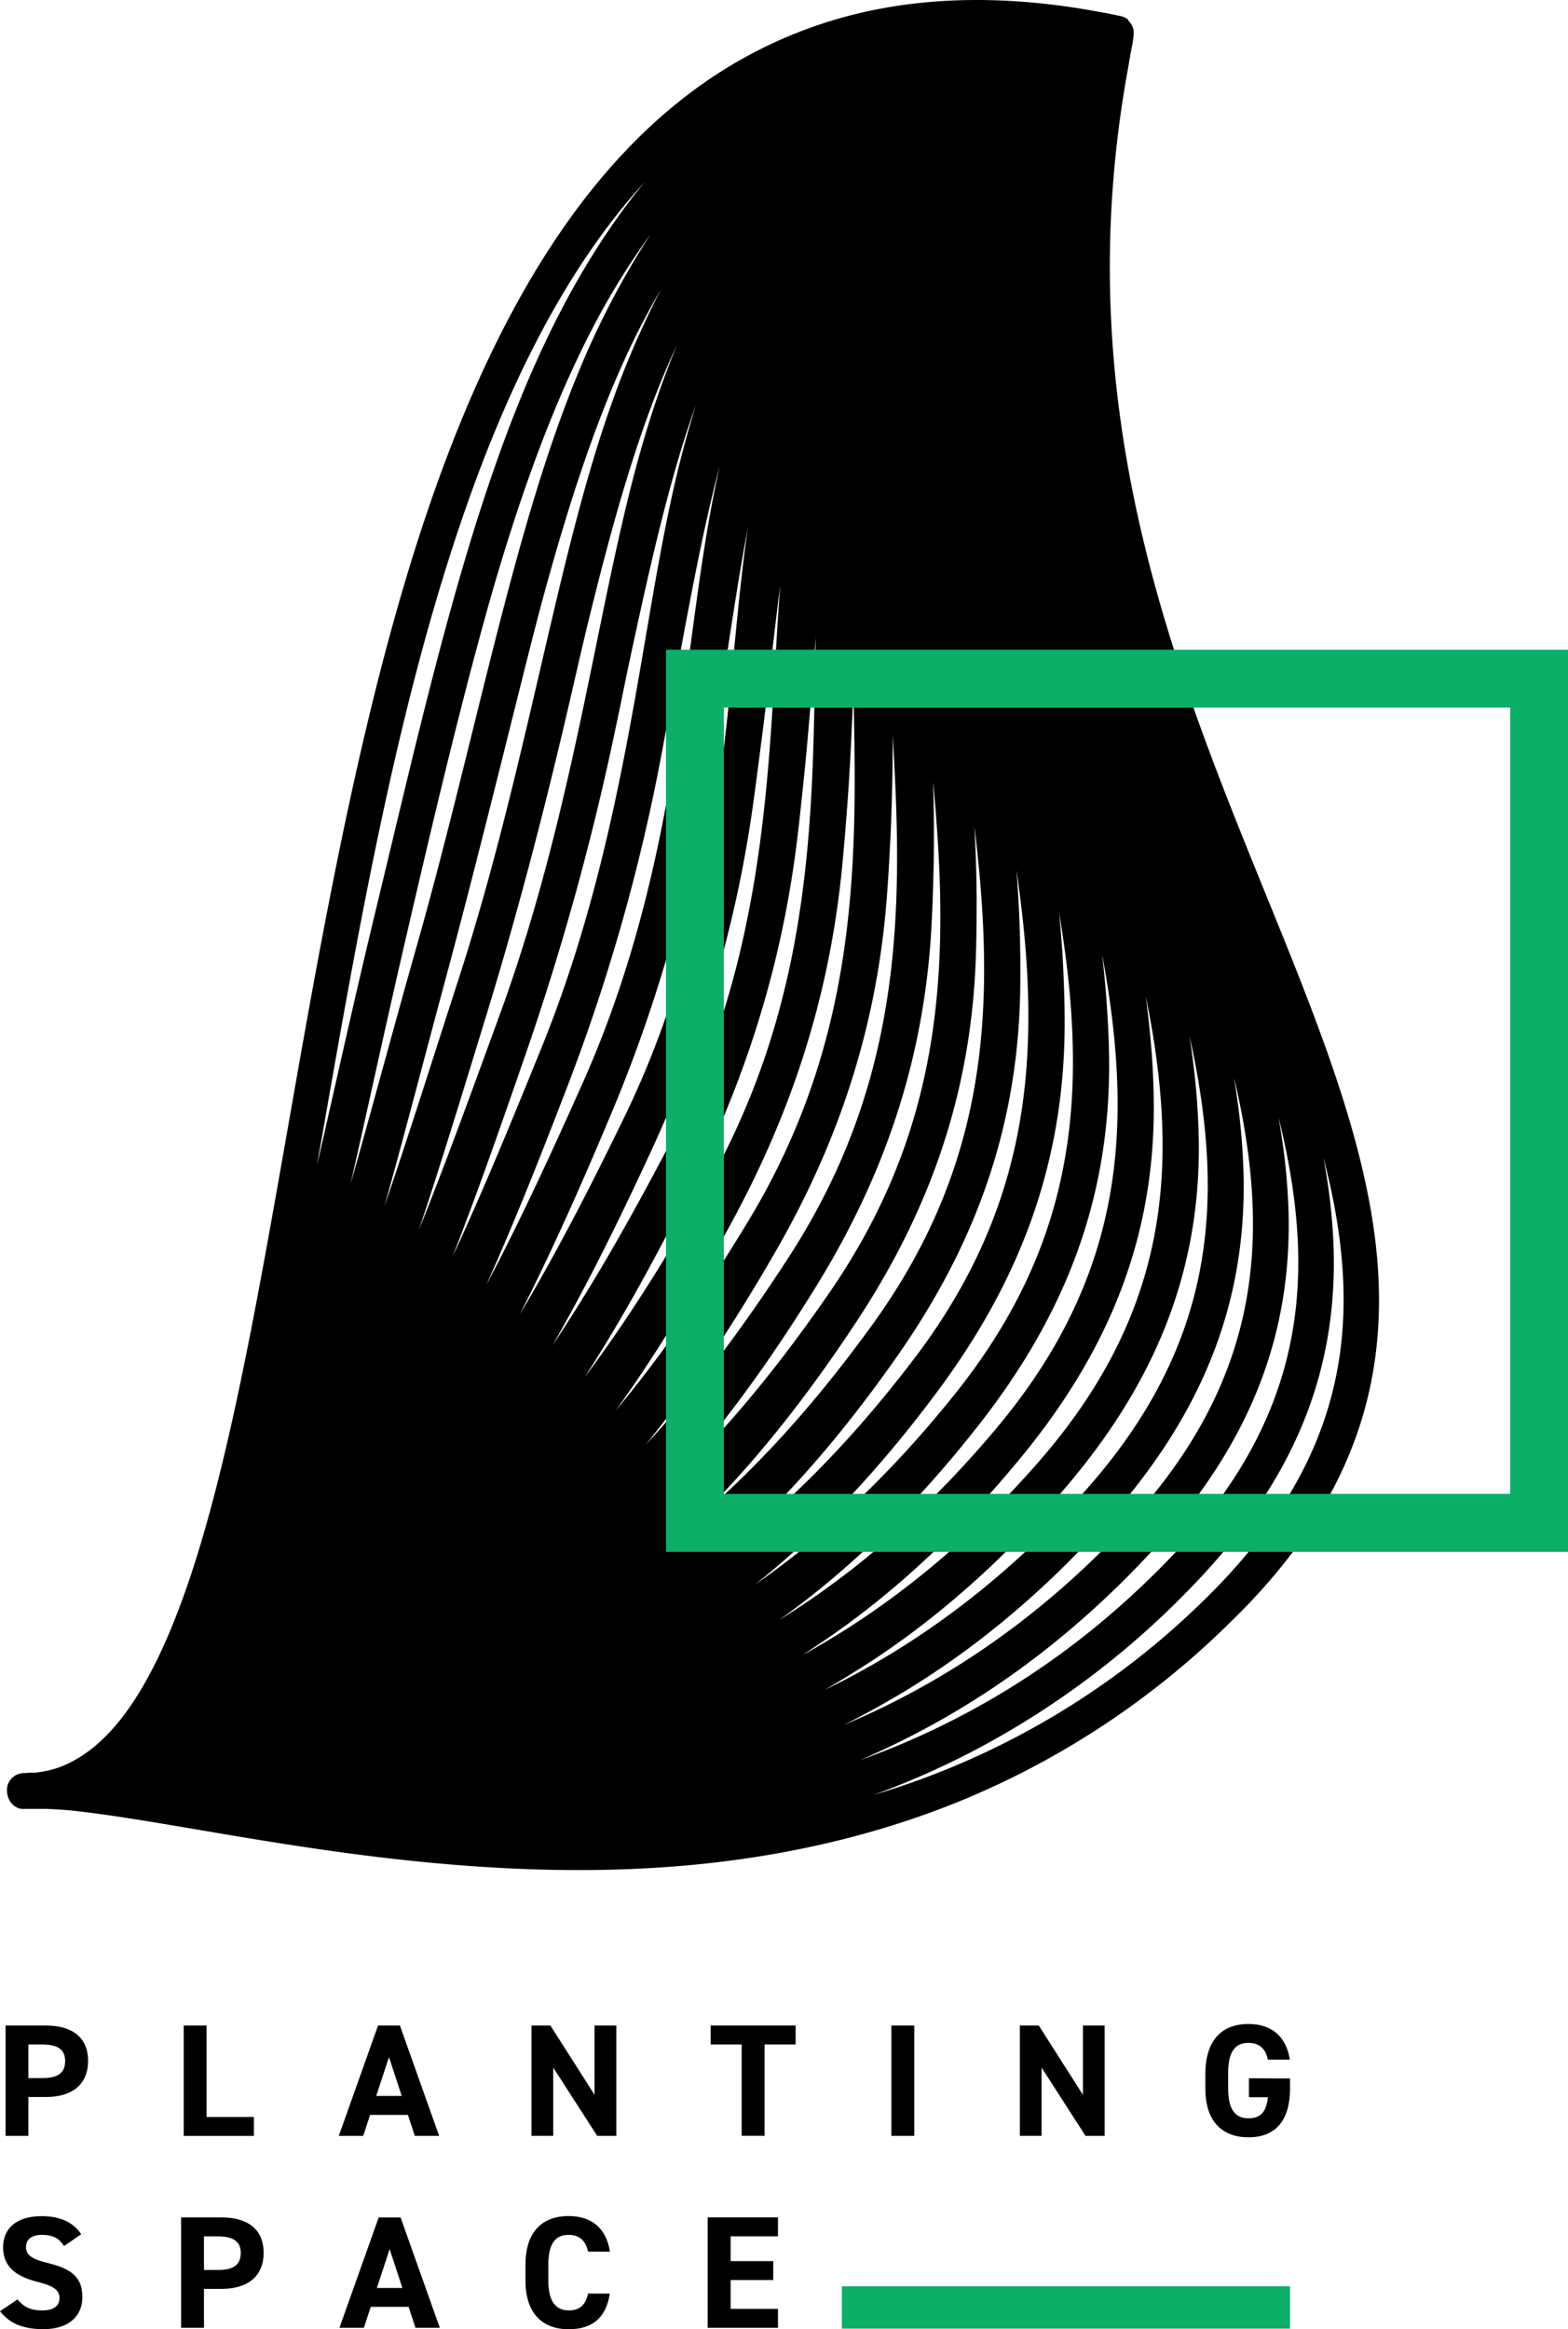 <svg xmlns="http://www.w3.org/2000/svg" viewBox="0 0 662.88 984.58"><defs><style>.cls-1{fill:#0baf68;}</style></defs><g id="Warstwa_2" data-name="Warstwa 2"><g id="Layer_1" data-name="Layer 1"><rect class="cls-1" x="355.9" y="966.46" width="189.46" height="17.89"/><path d="M12,886.44v16.43H2.35V856.23H19.42c11,0,17.82,4.94,17.82,14.94s-6.77,15.27-17.82,15.27Zm6-8c6.71,0,9.54-2.3,9.54-7.3,0-4.46-2.83-6.9-9.54-6.9H12v14.2Z"/><path d="M87.33,894.89h20v8H77.66V856.23h9.67Z"/><path d="M143.23,902.87l16.59-46.64h9.25l16.58,46.64H175.36l-2.9-8.86h-16l-2.91,8.86ZM159.05,886h10.78l-5.39-16.43Z"/><path d="M260.55,856.23v46.64h-8.08L233.88,874v28.86h-9.19V856.23h8l18.65,29.27V856.23Z"/><path d="M336.35,856.23v8H323.22v38.6h-9.67v-38.6H300.42v-8Z"/><path d="M386.51,902.87h-9.67V856.23h9.67Z"/><path d="M467,856.23v46.64h-8.09L440.34,874v28.86h-9.19V856.23h8l18.66,29.27V856.23Z"/><path d="M545.36,878.6v4.26c0,14.26-6.77,20.62-17.55,20.62s-18.24-6.36-18.24-20.62v-6c0-15.07,7.53-21.29,18.24-21.29,10,0,16,5.55,17.48,15.08H536c-.83-4.26-3.38-7.1-8.22-7.1-5.6,0-8.57,3.72-8.57,12.64v6.62c0,8.92,3,12.64,8.57,12.64s7.67-3.31,8.22-8.92h-8v-8Z"/><path d="M27.08,949.44c-2.07-3.18-4.56-4.73-9.39-4.73-4.35,0-6.7,2-6.7,5.14,0,3.64,3,5.27,9.39,6.82,10,2.43,14.44,6.08,14.44,14.33,0,7.64-5.25,13.58-16.44,13.58C10,984.58,4.22,982.35,0,977l7.4-5c2.55,3.1,5.45,4.66,10.36,4.66,5.52,0,7.39-2.37,7.39-5.2,0-3.25-2-5.07-9.74-7-9.4-2.44-14.1-6.83-14.1-14.53,0-7.37,5-13.12,16.31-13.12,7.6,0,13.33,2.5,16.72,7.64Z"/><path d="M86.23,967.55V984H76.56V937.34H93.62c11,0,17.83,4.93,17.83,14.94s-6.77,15.27-17.83,15.27Zm6-8c6.7,0,9.54-2.3,9.54-7.3,0-4.46-2.84-6.89-9.54-6.89h-6v14.19Z"/><path d="M143.51,984l16.58-46.64h9.26L185.93,984H175.64l-2.91-8.86h-16l-2.9,8.86Zm15.82-16.83h10.78l-5.39-16.43Z"/><path d="M248.6,951.8c-.9-4.39-3.52-7.09-8.22-7.09-5.6,0-8.57,3.72-8.57,12.64V964c0,8.65,3,12.64,8.57,12.64,4.84,0,7.19-2.37,8.22-7.1h9.19c-1.59,10.48-7.6,15.07-17.41,15.07-10.71,0-18.24-6.35-18.24-20.61v-6.62c0-14.4,7.53-20.62,18.24-20.62,9.46,0,15.89,4.87,17.48,15.07Z"/><path d="M328.89,937.34v8h-20v10.47h18v8h-18V976h20v8H299.18V937.34Z"/><path d="M582.64,538c-2.93-50.26-24.48-103.28-47.3-159.41-39.53-97.22-84.15-207-58.67-348.57.07-.35.13-.7.2-1h0c0-.23.09-.44.13-.66l0-.19c0-.16.07-.32.1-.48s0-.07,0-.1l.12-.57,0-.21c0-.15.07-.3.1-.46a2.17,2.17,0,0,0,0-.25l.09-.42c0-.09,0-.18.05-.28s.06-.25.08-.38,0-.21.05-.31.06-.24.08-.36,0-.22.05-.32.06-.23.08-.35,0-.22,0-.34.06-.22.08-.33,0-.23.06-.35,0-.21.07-.32,0-.23.06-.35a2.81,2.81,0,0,1,.08-.31c0-.13,0-.25.05-.37s.06-.2.08-.3,0-.25.05-.37.06-.2.08-.3,0-.25.05-.38.06-.19.08-.29,0-.28.07-.42l.06-.25c0-.14.05-.28.07-.42l.06-.25c0-.14.05-.29.07-.43l.06-.23c0-.13,0-.25.06-.38l0-.12c0-.06,0-.11,0-.17s0-.16,0-.24.05-.24.07-.36a.14.14,0,0,0,0-.07s0-.07,0-.1l.12-.59c0-.2.07-.39.09-.59a.68.68,0,0,0,0-.14c0-.19,0-.38,0-.56s0-.12,0-.19,0-.34,0-.51a1.7,1.7,0,0,1,0-.22c0-.16-.05-.33-.07-.49s0-.15,0-.23-.07-.3-.11-.44a2.44,2.44,0,0,0-.06-.26c0-.14-.09-.28-.14-.42l-.09-.25-.18-.39-.12-.26-.22-.37c0-.08-.09-.16-.14-.24l-.25-.35c-.06-.07-.11-.16-.17-.23s-.18-.21-.27-.32l-.2-.22-.29-.27L477,8.37l-.31-.24-.26-.2-.33-.2a2.68,2.68,0,0,0-.28-.18l-.34-.17-.32-.16-.32-.12L474.5,7l-.3-.08-.42-.11c-2.7-.58-5.38-1.11-8-1.61h-.08l-.39-.07L464.57,5C433.21-.84,403.8-1.56,377,2.84a191.43,191.43,0,0,0-76.62,30.3c-51.24,34.56-91,96.21-121.52,188.47-26.4,79.79-42.75,173-57.17,255.15-13,73.88-25.22,143.67-42.68,194-15,43.14-32.16,67.83-53.32,76.06l-.53.21-1,.34c-.46.16-.92.29-1.38.43l-.53.16-.76.2-.77.2-.51.12-.74.14-.8.15-.82.15-.82.13-.83.12-.84.12-.66.08h0l-.39,0-.11,0-.31,0-.17,0-.26,0-.21,0H13l-.25,0h-.17l-.28,0h-.15a6.36,6.36,0,0,0-.75.08l-.46.05-.46,0-.47,0-.44.05a7,7,0,0,0-1,.16h0c-.23.06-.46.12-.68.2l-.12,0-.56.22-.14.08-.5.25-.18.12-.42.27-.18.15-.38.29-.18.17c-.11.11-.23.21-.33.32l-.15.17c-.11.12-.22.24-.32.37l-.11.16c-.1.14-.21.28-.3.42s-.06.12-.1.18a3.83,3.83,0,0,0-.25.44,1.76,1.76,0,0,0-.09.2,3.82,3.82,0,0,0-.21.46l-.06.18c-.06.17-.12.33-.17.5s0,.14,0,.21-.09.34-.12.51,0,.14,0,.21a4.81,4.81,0,0,0-.07.53c0,.07,0,.15,0,.23s0,.34,0,.52h0c0,.06,0,.12,0,.18a5.07,5.07,0,0,0,.05.56,3.07,3.07,0,0,0,.07.42c0,.1,0,.2.05.3s.11.4.17.59l0,.11A7.4,7.4,0,0,0,8,764.43h0l.57.15.16,0,.49.07.26,0,.41,0h.45l.49,0h.21c.16,0,.31,0,.47,0h.23l.45,0h.26l.42,0h.28l.4,0h.31l.36,0h.46l.22,0h.48l.2,0h2.93l.49,0h.19l.77,0,1.38.07,1.39.07,1.85.11,1.51.1,2.3.17,1.25.12c15.09,1.54,33.54,4.67,53.87,8.12,43.78,7.45,100.54,17.1,161.11,17.1,14.94,0,30.12-.59,45.39-1.94,42.24-3.75,81.68-13.09,117.24-27.79a353,353,0,0,0,111.9-74.07C565.77,641.78,585.92,594.37,582.64,538ZM273,610.68c.22-.28.45-.54.66-.81,19.28-24,37-51,53.82-80.14,26.35-45.58,41.42-91.42,46.54-140.55,1.09-10.44,1.66-20.88,2.23-31.32.86-16,1.1-31.62,1.18-46.91,1,18.08,1.93,36.29,1.8,54.78-.38,55.38-9.55,109.51-45.41,165.12C313.9,561.7,293.78,588.35,273,610.68Zm82-235c1.25-10.32,2.05-20.65,2.87-30.95,1.48-18.52,2.23-36.49,2.94-53.93.35,20.29.86,40.85.16,61.85-1.83,54.58-11.27,108.45-44.71,163.66-18.43,30.42-36.89,57.15-56,80,17.73-24.5,34-51.75,49.7-80.82C334.58,469.85,349.17,424.12,355,375.65ZM285.22,625.31c.72-.8,1.44-1.58,2.16-2.39C308.05,599.62,327,573,344.89,544,373.06,498.44,388.6,452.5,393,402.7c.92-10.54,1.28-21.11,1.58-31.68.4-13.76.27-27.28-.07-40.61,1.42,16.06,2.63,32.16,2.94,48.42,1.08,56.2-7.83,110.6-46.12,166.59C329.82,576.83,307.89,603.44,285.22,625.31Zm50.84-263.18c1.42-10.22,2.44-20.43,3.51-30.59,2.28-21.48,3.73-42.13,5.35-62-.62,22.74-.68,46-2.13,69.93-3.26,53.77-13,107.38-44,162.19-17.11,30.23-34.11,57.2-51.65,80.57,16.13-24.94,31-52.28,45.47-81.18C315.35,455.56,329.45,409.93,336.06,362.13ZM297.06,640c1.35-1.34,2.71-2.68,4.05-4.06,22.06-22.63,42.28-48.83,61.21-77.63,30-45.6,46-91.67,49.61-142.12.76-10.65.91-21.34.95-32.06.05-11.74-.34-23.35-.94-34.84,1.67,14.18,3.06,28.35,3.69,42.6,2.56,57-6.09,111.7-46.82,168.06Q334,608.11,297.06,640Zm24.18-321.66c3.31-25,5.73-48.66,8.64-71.06-2,25.41-2.89,51.72-5.31,79.1-4.67,53-14.65,106.32-43.29,160.72-15.94,30.26-31.61,57.64-47.77,81.68,14.7-25.48,28.32-53.1,41.65-82A517.2,517.2,0,0,0,317.1,348.61C318.68,338.5,319.92,328.41,321.24,318.38ZM308.29,655c2.2-2,4.39-3.94,6.55-6,23.45-21.95,44.94-47.73,64.91-76.37,31.81-45.6,48.3-91.79,51.15-142.91.6-10.76.53-21.56.31-32.42-.21-9.92-.75-19.76-1.49-29.55,1.77,12.44,3.26,24.83,4.13,37.25,4,57.81-4.35,112.81-47.53,169.53C361.25,607.48,335.22,634.13,308.29,655Zm7.86-431.84c-4.13,28.48-6.1,58.49-9.79,90.16-6.07,52.15-16.32,105.27-42.59,159.25C249,503,234.53,530.91,219.69,555.71c13.35-26.13,25.76-54.13,38-83.23a627.58,627.58,0,0,0,40.4-137.4c1.74-10,3.21-20,4.79-29.86C307.59,275.91,311.34,248.52,316.15,223.16Zm3.05,446.68c3.14-2.53,6.29-5.1,9.38-7.75,24.83-21.28,47.59-46.63,68.61-75.11,33.64-45.6,50.59-91.92,52.68-143.7.44-10.87.16-21.79-.33-32.79-.38-8.32-1-16.59-1.82-24.84,1.8,10.86,3.31,21.67,4.34,32.48,5.56,58.61-2.6,113.93-48.24,171C376.79,622.93,348.47,649.55,319.2,669.84Zm-17-463.1c-5.89,29.07-9.23,60.24-14.06,93.48-7.46,51.35-18,104.22-41.89,157.78-13.77,30.84-27,59.44-40.64,85.15,12.09-26.94,23.38-55.51,34.68-85a806,806,0,0,0,38.86-136.61c1.91-9.89,3.61-19.74,5.43-29.5,6.48-34.68,12.1-66.41,19.66-94.93C303.55,200.3,302.86,203.5,302.21,206.74Zm40.1,468.4c26.23-20.6,50.26-45.52,72.31-73.85,35.47-45.59,52.88-92,54.21-144.49.28-11-.2-22-1-33.15-.46-6.73-1.11-13.44-1.89-20.14,1.72,9.28,3.2,18.51,4.3,27.72,7.08,59.41-.84,115.06-48.94,172.47-29.18,34.82-60,61.42-91.83,81.06C333.8,681.63,338.09,678.46,342.31,675.14Zm-48-504.27q-3.61,11.65-6.75,24c-7.13,28.33-11.86,59.1-17.64,92.21-8.82,50.55-19.61,103.18-41.18,156.31-12.78,31.47-24.92,61-37.38,87.76,10.89-27.92,21.12-57.29,31.49-87.34A1122.8,1122.8,0,0,0,260.2,308c2.09-9.77,4-19.51,6.06-29.13,8.22-38.31,15.92-72.68,26.2-102.74C293.07,174.37,293.7,172.62,294.33,170.87Zm44.9,528.77c1-.63,1.95-1.25,2.91-1.89,4.67-3.1,9.33-6.24,13.91-9.55,27.61-19.93,52.92-44.42,76-72.6,37.31-45.57,55.28-92.16,55.75-145.28a321,321,0,0,0-1.61-33.51q-.74-7.86-1.79-15.72c1.59,7.79,3,15.53,4.08,23.24,8.62,60.2.93,116.2-49.64,173.94C408,653.53,375,679.68,341.18,698.58ZM273,183.09c-8.34,27.59-14.48,58-21.22,90.93-10.18,49.76-21.22,102.14-40.48,154.84-11.83,32.38-22.92,63.08-34.27,91.19l.53-1.57c9.56-28.7,18.61-58.58,27.93-88.94,13.93-45.38,25.55-90.52,35.79-135,2.25-9.67,4.4-19.28,6.7-28.76,9.29-38.23,18.58-72.16,30.24-101.5q3.84-9.62,8-18.52Q278.94,163.35,273,183.09Zm75.29,531.42c2.32-1.33,4.64-2.68,6.94-4.07,4.91-3,9.79-6,14.6-9.19,29-19.25,55.59-43.3,79.7-71.34,39.16-45.54,57.57-92.29,57.29-146.06A301.9,301.9,0,0,0,504.52,450c-.46-4-1-7.9-1.59-11.86,1.42,6.48,2.7,12.92,3.76,19.32,10.17,61,2.7,117.35-50.35,175.41-32.21,35.25-66.76,60.79-102.25,78.79Q351.17,713.1,348.24,714.51ZM258.33,171.26c-9.54,26.89-17.1,56.85-24.81,89.66C222,309.89,210.7,362,193.74,414.29c-10.91,33.62-21,65.86-31.21,95.58.41-1.48.83-2.95,1.24-4.44,8.17-29.38,16-59.67,24.23-90.2,12.21-45.36,23.27-90.4,34.26-134.24,2.42-9.56,4.81-19.05,7.35-28.4C240,214.46,250.85,181,263.89,152.35a326.6,326.6,0,0,1,15.56-30.09A382.33,382.33,0,0,0,258.33,171.26ZM368.21,723.14c5.15-2.83,10.27-5.75,15.3-8.83,30.39-18.58,58.26-42.18,83.4-70.09,41-45.51,59.86-92.41,58.83-146.85a282.29,282.29,0,0,0-2.9-34.24c-.35-2.54-.73-5.07-1.14-7.61q1.77,7.55,3.21,15c11.73,61.75,4.46,118.5-51.06,176.87-33.54,35.26-69.72,60.16-106.85,77.27-3.46,1.59-6.92,3.09-10.39,4.55Q362.48,726.29,368.21,723.14ZM243.7,159.44C233,185.65,224,215.16,215.3,247.82c-12.84,48.2-24.38,100.07-39.06,151.9-10,35.12-19,69.16-28.05,100.81.62-2.72,1.23-5.42,1.85-8.16,6.78-30.05,13.43-60.74,20.53-91.45,10.49-45.33,21-90.27,32.72-133.46,2.59-9.45,5.21-18.81,8-28,11.45-38,23.92-71,38.32-99A309.09,309.09,0,0,1,275,99.08,352.87,352.87,0,0,0,243.7,159.44Zm137.54,576.4c5.4-2.7,10.74-5.51,16-8.48,31.78-17.9,60.93-41.06,87.09-68.82C527.2,613.06,546.49,566,544.7,510.9a268.36,268.36,0,0,0-3.53-34.62c-.22-1.36-.47-2.72-.71-4.08.95,3.83,1.85,7.64,2.66,11.44,13.3,62.52,6.33,119.76-51.76,178.34-34.82,35.32-72.68,59.53-111.45,75.75-5.45,2.27-10.92,4.37-16.4,6.34Q372.54,740.19,381.24,735.84ZM193,226.27c21.7-65.58,48-114.93,79.64-149.44q-24.25,29.4-43.52,70.78c-11.89,25.57-22.29,54.62-32,87.1-14.15,47.45-25.93,99-38.36,150.44-8.72,36.05-16.49,71.46-24.11,104.66l-.63,2.68q1.15-6.56,2.32-13.17C151.34,393.63,166.89,305,193,226.27ZM508.86,676.55a335.48,335.48,0,0,1-139.5,82.19q12.75-4.66,24.91-10.2,8.48-3.84,16.71-8.12a359.14,359.14,0,0,0,90.8-67.57c44.76-45.38,64.42-92.67,61.89-148.43a256.57,256.57,0,0,0-4.17-35l-.06-.32C576.67,555.42,571.77,615.23,508.86,676.55Z"/><path class="cls-1" d="M662.88,656H281.58V274.65h381.3ZM306,631.49H638.43V299.1H306Z"/></g></g></svg>